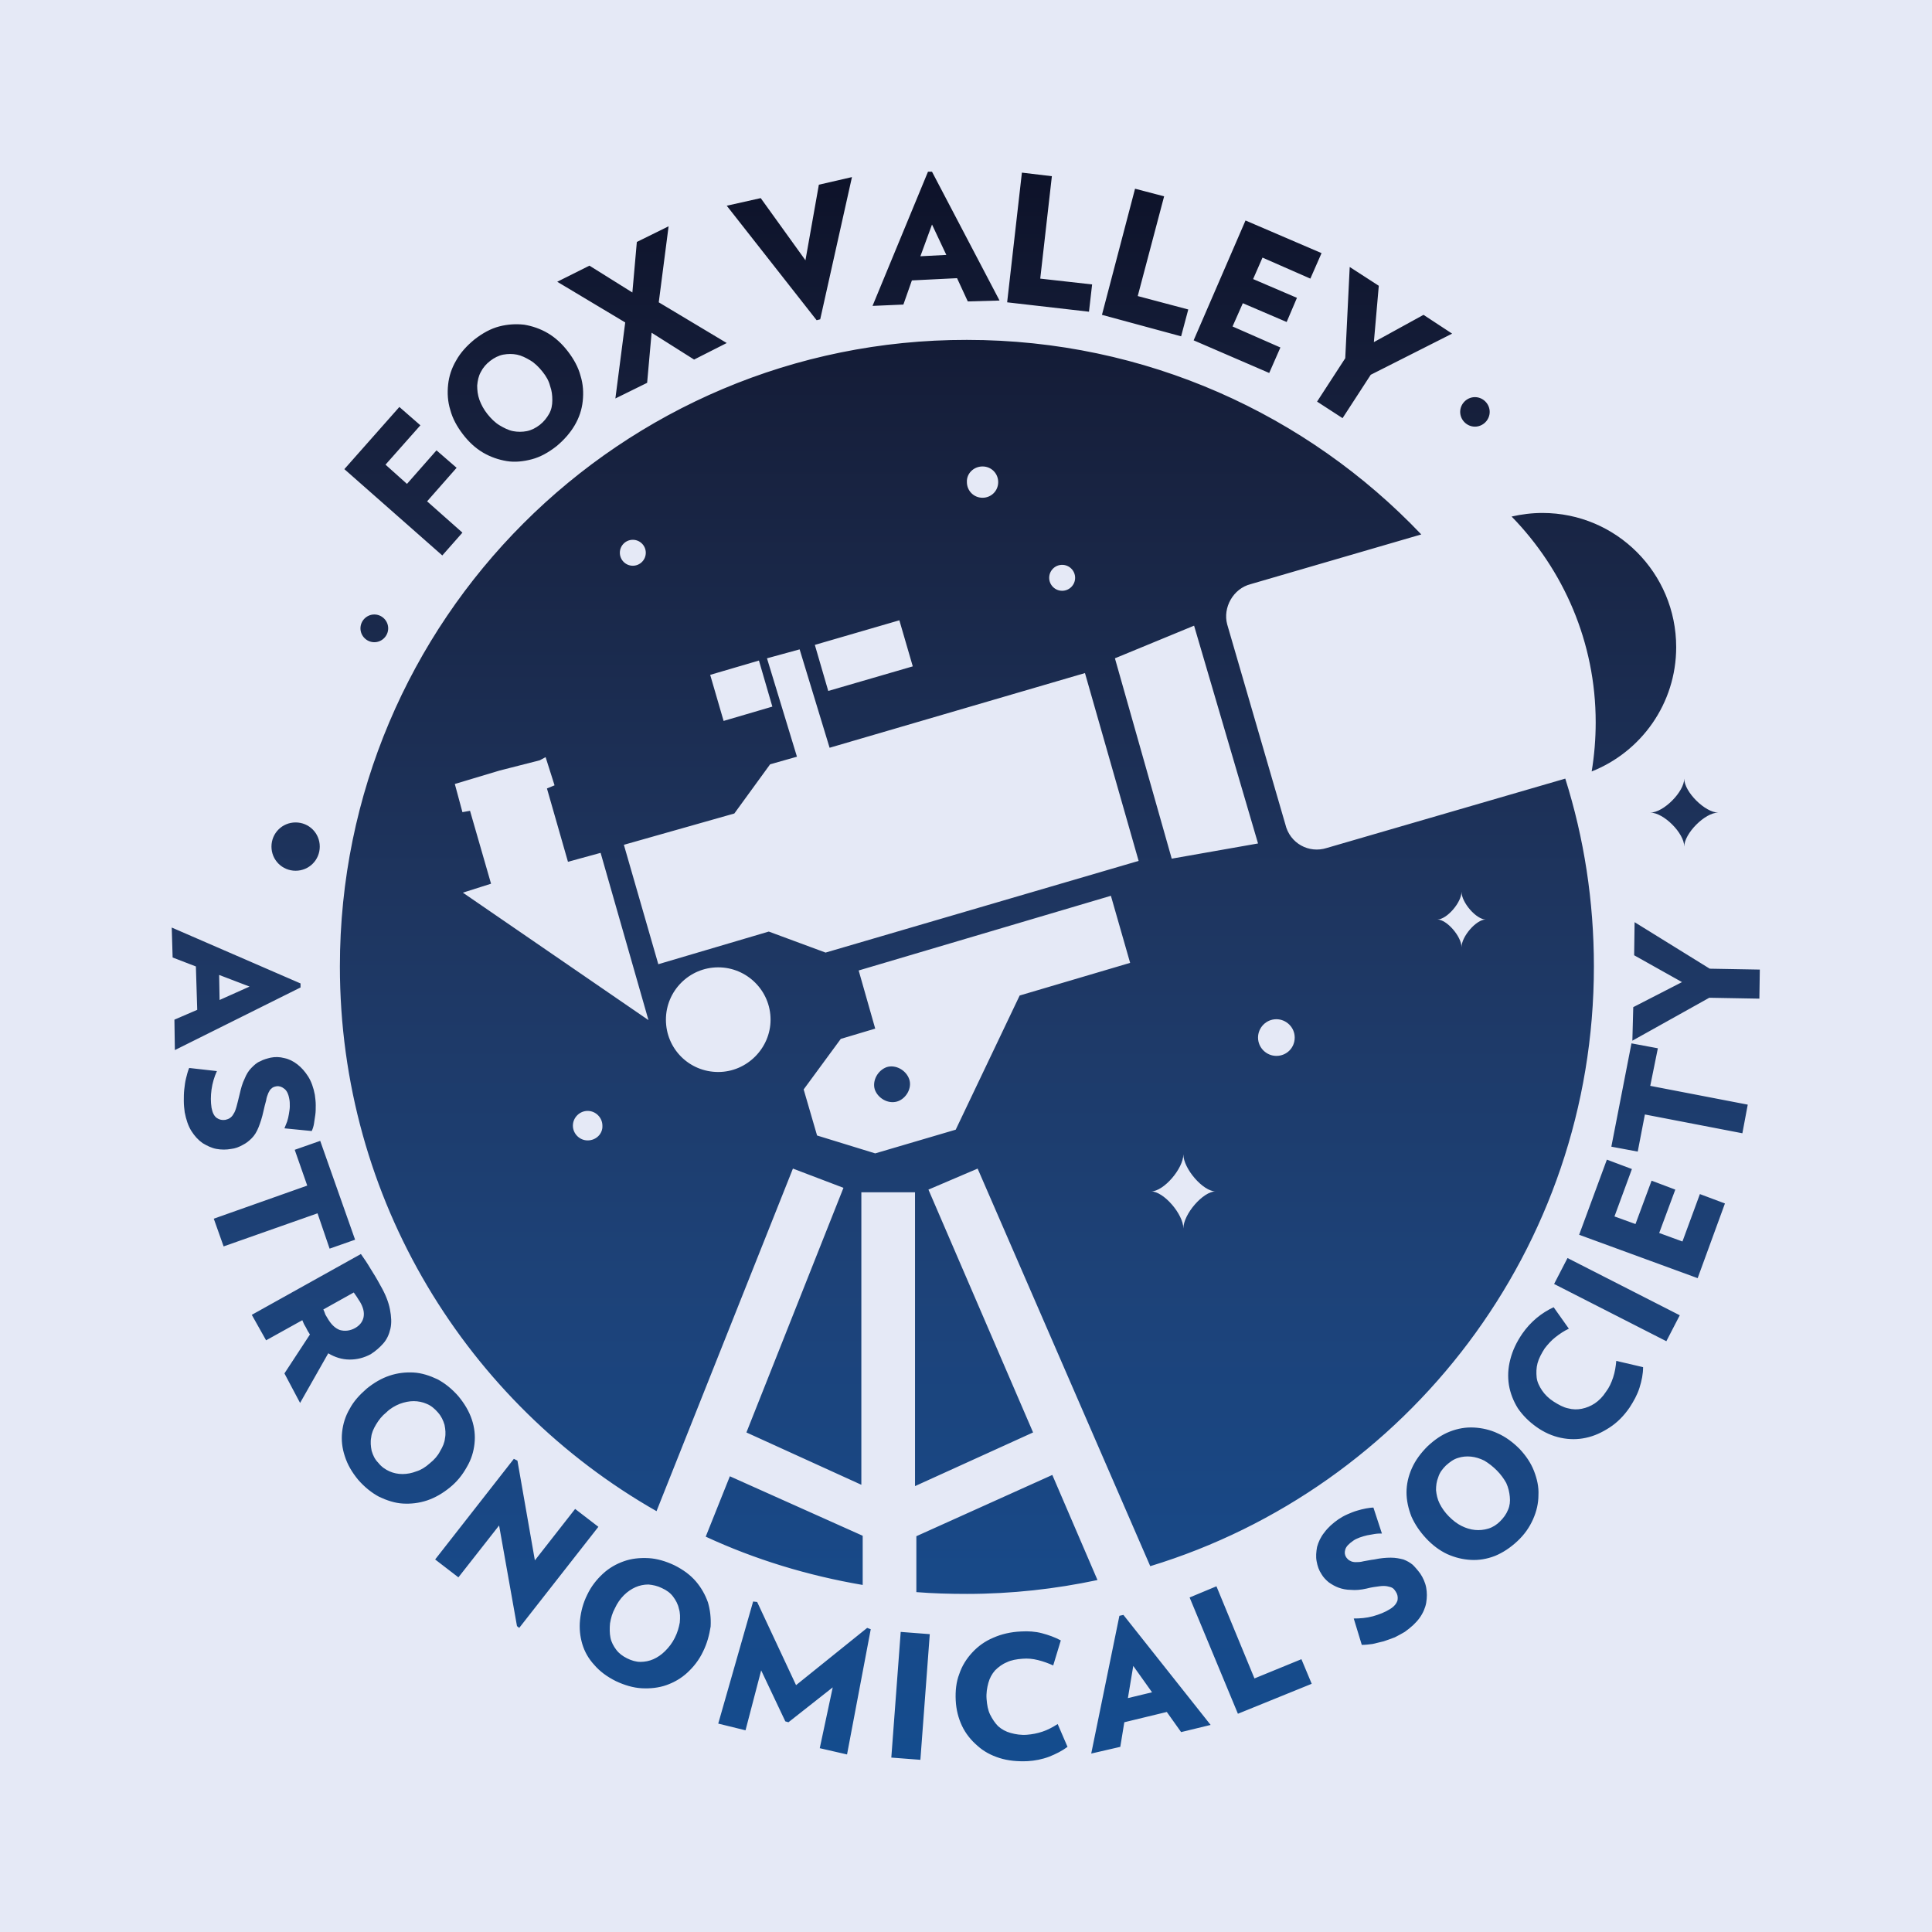 <?xml version="1.0" encoding="utf-8"?>
<!-- Generator: Adobe Illustrator 24.2.1, SVG Export Plug-In . SVG Version: 6.00 Build 0)  -->
<svg version="1.1" id="Layer_1" xmlns="http://www.w3.org/2000/svg" xmlns:xlink="http://www.w3.org/1999/xlink" x="0px" y="0px"
	 viewBox="0 0 432 432" style="enable-background:new 0 0 432 432;" xml:space="preserve">
<style type="text/css">
	.st0{fill:#E5E9F6;}
	.st1{fill:url(#SVGID_1_);}
</style>
<rect class="st0" width="432" height="432"/>
<linearGradient id="SVGID_1_" gradientUnits="userSpaceOnUse" x1="216" y1="393.728" x2="216" y2="38.272">
	<stop  offset="0" style="stop-color:#144C8E"/>
	<stop  offset="0.114" style="stop-color:#184988"/>
	<stop  offset="0.305" style="stop-color:#1D4278"/>
	<stop  offset="0.547" style="stop-color:#1E355F"/>
	<stop  offset="0.831" style="stop-color:#17213E"/>
	<stop  offset="1" style="stop-color:#0D1229"/>
</linearGradient>
<path class="st1" d="M344.9,114.7c-2.4,0-4.7,0.3-6.9,0.8c11.6,11.9,18.8,28.1,18.8,46c0,3.7-0.3,7.4-0.9,11
	c11.1-4.4,18.9-15.2,18.9-27.8C374.8,128.1,361.4,114.7,344.9,114.7z M203.3,241.3c-0.7-2-3-3.3-5-2.7c-2,0.7-3.3,3-2.7,5
	c0.7,2,3,3.3,5,2.7C202.6,245.7,204,243.3,203.3,241.3z M203.3,241.3c-0.7-2-3-3.3-5-2.7c-2,0.7-3.3,3-2.7,5c0.7,2,3,3.3,5,2.7
	C202.6,245.7,204,243.3,203.3,241.3z M203.3,241.3c-0.7-2-3-3.3-5-2.7c-2,0.7-3.3,3-2.7,5c0.7,2,3,3.3,5,2.7
	C202.6,245.7,204,243.3,203.3,241.3z M203.3,241.3c-0.7-2-3-3.3-5-2.7c-2,0.7-3.3,3-2.7,5c0.7,2,3,3.3,5,2.7
	C202.6,245.7,204,243.3,203.3,241.3z M203.3,241.3c-0.7-2-3-3.3-5-2.7c-2,0.7-3.3,3-2.7,5c0.7,2,3,3.3,5,2.7
	C202.6,245.7,204,243.3,203.3,241.3z M203.3,241.3c-0.7-2-3-3.3-5-2.7c-2,0.7-3.3,3-2.7,5c0.7,2,3,3.3,5,2.7
	C202.6,245.7,204,243.3,203.3,241.3z M203.3,241.3c-0.7-2-3-3.3-5-2.7c-2,0.7-3.3,3-2.7,5c0.7,2,3,3.3,5,2.7
	C202.6,245.7,204,243.3,203.3,241.3z M203.3,241.3c-0.7-2-3-3.3-5-2.7c-2,0.7-3.3,3-2.7,5c0.7,2,3,3.3,5,2.7
	C202.6,245.7,204,243.3,203.3,241.3z M203.3,241.3c-0.7-2-3-3.3-5-2.7c-2,0.7-3.3,3-2.7,5c0.7,2,3,3.3,5,2.7
	C202.6,245.7,204,243.3,203.3,241.3z M203.3,241.3c-0.7-2-3-3.3-5-2.7c-2,0.7-3.3,3-2.7,5c0.7,2,3,3.3,5,2.7
	C202.6,245.7,204,243.3,203.3,241.3z M203.3,241.3c-0.7-2-3-3.3-5-2.7c-2,0.7-3.3,3-2.7,5c0.7,2,3,3.3,5,2.7
	C202.6,245.7,204,243.3,203.3,241.3z M235.3,329.8l-30.4,13.7v12.5c3.7,0.3,7.5,0.4,11.3,0.4c10,0,19.8-1.1,29.2-3.1L235.3,329.8z
	 M163.2,330.1l-5.4,13.5c11,5.1,22.8,8.7,35.1,10.8v-11L163.2,330.1z M350,174.1l-53.3,15.5c-4,1.3-8.3-1-9.3-5.3l-13-44.7
	c-1-3.7,1.3-8,5.3-9l38.1-11.1c-25.5-26.8-61.6-43.5-101.6-43.5C138.8,75.9,76,138.7,76,216.1c0,52.2,28.5,97.7,70.8,121.8
	l30.5-76.6l11.3,4.3l-21.7,54.7l25.7,11.7v-65.4h12v65.7l26.4-12L207.6,266l11-4.7l38.6,88.9c57.4-17.5,99.2-71,99.2-134.1
	C356.4,201.5,354.2,187.4,350,174.1z M237.5,126.3c1.6,0,2.9,1.3,2.9,2.9c0,1.6-1.3,2.9-2.9,2.9c-1.6,0-2.9-1.3-2.9-2.9
	C234.6,127.6,235.9,126.3,237.5,126.3z M219.7,104.3c2,0,3.5,1.6,3.5,3.5c0,2-1.6,3.5-3.5,3.5c-2,0-3.5-1.6-3.5-3.5
	C216.1,105.9,217.7,104.3,219.7,104.3z M201.1,138.7l3,10.3l-18.9,5.5l-3-10.3L201.1,138.7z M169.7,147.7l3,10.3l-10.9,3.2l-3-10.3
	L169.7,147.7z M141.5,120.7c1.6,0,2.9,1.3,2.9,2.9c0,1.6-1.3,2.9-2.9,2.9c-1.6,0-2.9-1.3-2.9-2.9C138.6,122,139.9,120.7,141.5,120.7
	z M131.4,255c-1.8,0-3.3-1.5-3.3-3.3c0-1.8,1.5-3.3,3.3-3.3c1.8,0,3.3,1.5,3.3,3.3C134.8,253.5,133.3,255,131.4,255z M103.5,199.6
	l6.3-2l-4.7-16.3l-1.7,0.3l-1.7-6.3l10-3l9-2.3l1.3-0.7l2,6.3l-1.7,0.7l4.7,16.4l7.3-2l10.7,37.4L103.5,199.6z M160.6,239.7
	c-6.5,0-11.7-5.2-11.7-11.7c0-6.4,5.2-11.7,11.7-11.7c6.4,0,11.7,5.2,11.7,11.7C172.3,234.4,167,239.7,160.6,239.7z M228,222.6
	l-14.3,30l-18,5.3l-13-4l-3-10.3l8.3-11.3l7.7-2.3l-3.7-13l56.4-16.7l4.3,15L228,222.6z M184.6,213l-12.7-4.7l-24.7,7.3l-7.7-26.7
	l24.7-7l8-11l6-1.7l-6.7-22l7.3-2l6.7,22l57.1-16.7l12,42L184.6,213z M249.3,147.2l17.7-7.3l14.3,48.7L262,192L249.3,147.2z
	 M264.6,274.7c0-3.2-4.4-8.3-7.2-8.3c2.8,0,7.2-5.1,7.2-8.3c0,3.2,4.4,8.3,7.2,8.3C269,266.4,264.6,271.5,264.6,274.7z M285.4,236.1
	c-2.2,0-4.1-1.8-4.1-4.1c0-2.2,1.8-4.1,4.1-4.1c2.2,0,4.1,1.8,4.1,4.1C289.5,234.3,287.7,236.1,285.4,236.1z M326.8,211.8
	c0-2.4-3.3-6.2-5.4-6.2c2.1,0,5.4-3.8,5.4-6.2c0,2.4,3.3,6.2,5.4,6.2C330.1,205.6,326.8,209.4,326.8,211.8z M39,228l5.1-2.2
	l-0.3-9.7l-5.2-2l-0.2-6.7l28.8,12.5l0,0.9l-28.1,14L39,228z M55.8,220.6l-6.8-2.6l0.1,5.6L55.8,220.6z M51.7,256.9
	c-1.1,0.2-2.2,0.2-3.3,0c-1.1-0.2-2.1-0.7-3.1-1.3c-1-0.7-1.8-1.6-2.5-2.7c-0.7-1.1-1.2-2.6-1.5-4.2c-0.1-0.8-0.2-1.6-0.2-2.5
	c0-0.9,0-1.7,0.1-2.6c0.1-0.9,0.2-1.7,0.4-2.5c0.2-0.8,0.4-1.6,0.7-2.3l6.2,0.7c-0.6,1.3-1,2.7-1.2,4.1c-0.2,1.5-0.2,2.8,0,4.1
	c0.2,1.1,0.6,1.9,1.2,2.3c0.6,0.4,1.2,0.5,1.9,0.4c0.4-0.1,0.7-0.2,1-0.4c0.3-0.2,0.6-0.5,0.8-0.9c0.3-0.4,0.5-1,0.7-1.7
	c0.2-0.7,0.4-1.6,0.7-2.8c0.3-1.3,0.6-2.4,1.1-3.4c0.4-1,0.9-1.8,1.5-2.4c0.6-0.6,1.2-1.2,2-1.5c0.7-0.4,1.5-0.6,2.3-0.8
	c1-0.2,2-0.2,3.1,0.1c1,0.2,2,0.7,2.9,1.4c0.9,0.7,1.7,1.6,2.4,2.7c0.7,1.1,1.2,2.5,1.5,4.1c0.1,0.8,0.2,1.5,0.2,2.3
	c0,0.8,0,1.5-0.1,2.2c-0.1,0.7-0.2,1.4-0.3,2c-0.1,0.6-0.3,1.2-0.5,1.6l-6.1-0.6c0.2-0.5,0.4-1,0.6-1.5c0.2-0.6,0.3-1.1,0.4-1.7
	c0.1-0.6,0.2-1.2,0.2-1.7c0-0.6,0-1.1-0.1-1.6c-0.2-1.2-0.6-2-1.2-2.4c-0.5-0.4-1.1-0.6-1.7-0.5c-0.5,0.1-0.8,0.2-1.1,0.5
	c-0.3,0.2-0.5,0.6-0.7,1c-0.2,0.5-0.4,1-0.5,1.7c-0.2,0.7-0.4,1.5-0.6,2.4c-0.3,1.4-0.7,2.6-1.1,3.6c-0.4,1-0.9,1.8-1.5,2.4
	c-0.6,0.6-1.2,1.1-2,1.5C53.4,256.5,52.6,256.8,51.7,256.9z M71,271.3L50,278.7l-2.2-6.2l20.9-7.4l-2.8-8l5.7-2l7.8,22.1l-5.7,2
	L71,271.3z M63.6,307.1l5.7-8.7c-0.1-0.2-0.2-0.3-0.3-0.5c-0.1-0.1-0.2-0.3-0.3-0.5c-0.2-0.4-0.4-0.8-0.6-1.1
	c-0.2-0.3-0.3-0.7-0.5-1.1l-8.1,4.5l-3.2-5.7l24.4-13.6c0.7,1,1.4,2,2.1,3.2c0.7,1.1,1.5,2.4,2.3,3.9c1.1,1.9,1.8,3.7,2.1,5.3
	c0.3,1.6,0.4,3,0.1,4.3c-0.3,1.3-0.8,2.4-1.6,3.3c-0.8,0.9-1.7,1.7-2.8,2.4c-1.5,0.8-3,1.2-4.7,1.2c-1.7,0-3.3-0.5-4.8-1.4
	l-6.3,11.1L63.6,307.1z M79.5,296.9c1-0.6,1.6-1.4,1.8-2.4c0.2-1.1-0.1-2.2-0.8-3.4c-0.3-0.4-0.5-0.8-0.7-1.1
	c-0.2-0.3-0.4-0.6-0.7-1l-6.8,3.8c0.2,0.4,0.3,0.7,0.4,1c0.1,0.3,0.3,0.5,0.5,0.9c0.8,1.4,1.7,2.3,2.8,2.7
	C77.1,297.7,78.3,297.6,79.5,296.9z M100.6,332.6c-1.6,1.3-3.3,2.3-5.1,2.9c-1.8,0.6-3.6,0.8-5.4,0.7c-1.8-0.1-3.6-0.7-5.3-1.5
	c-1.7-0.9-3.3-2.2-4.7-3.8c-1.4-1.7-2.4-3.4-3-5.3c-0.6-1.8-0.8-3.6-0.6-5.4c0.2-1.8,0.7-3.5,1.7-5.2c0.9-1.7,2.2-3.1,3.8-4.5
	c1.6-1.3,3.3-2.3,5.1-2.9c1.8-0.6,3.6-0.8,5.4-0.7c1.8,0.1,3.6,0.7,5.3,1.5c1.7,0.9,3.3,2.2,4.7,3.8c1.4,1.7,2.4,3.4,3,5.2
	c0.6,1.8,0.8,3.6,0.6,5.4c-0.2,1.8-0.7,3.5-1.7,5.2C103.4,329.8,102.2,331.3,100.6,332.6z M96.1,327.2c1-0.8,1.8-1.7,2.3-2.7
	c0.6-1,1-1.9,1.1-2.9c0.2-1,0.1-2-0.1-3c-0.3-1-0.7-1.9-1.5-2.8c-0.7-0.8-1.5-1.5-2.5-1.9c-0.9-0.4-1.9-0.6-2.9-0.6
	c-1,0-2,0.2-3.1,0.6c-1,0.4-2.1,1-3,1.9c-1,0.8-1.7,1.7-2.3,2.7c-0.6,1-1,1.9-1.1,2.9c-0.2,1-0.1,2,0.1,3c0.3,1,0.7,1.9,1.5,2.7
	c0.7,0.9,1.6,1.5,2.5,1.9c0.9,0.4,1.9,0.6,2.9,0.6c1,0,2.1-0.2,3.1-0.6C94.1,328.7,95.1,328.1,96.1,327.2z M115.6,363.6l-4-22.5
	l-9.1,11.6l-5.2-4l17.6-22.5l0.8,0.4l3.9,22.3l9-11.5l5.2,4l-17.7,22.6L115.6,363.6z M157.2,369.3c-0.9,1.9-2.1,3.4-3.5,4.7
	c-1.4,1.3-3,2.2-4.7,2.8c-1.7,0.6-3.6,0.8-5.5,0.7c-1.9-0.1-3.9-0.7-5.8-1.6c-2-1-3.6-2.2-4.8-3.6c-1.3-1.4-2.2-3-2.7-4.7
	c-0.5-1.7-0.7-3.5-0.5-5.4c0.2-1.9,0.7-3.8,1.6-5.6c0.9-1.9,2.1-3.4,3.5-4.7c1.4-1.3,3-2.2,4.7-2.8c1.7-0.6,3.5-0.8,5.5-0.7
	c1.9,0.1,3.9,0.7,5.8,1.6c2,1,3.6,2.2,4.8,3.6c1.2,1.4,2.1,3,2.7,4.7c0.5,1.7,0.7,3.5,0.6,5.4C158.6,365.6,158.1,367.5,157.2,369.3z
	 M150.9,366.2c0.6-1.2,0.9-2.3,1.1-3.4c0.1-1.1,0.1-2.2-0.2-3.1c-0.2-1-0.7-1.9-1.3-2.7c-0.6-0.8-1.4-1.4-2.5-1.9
	c-1-0.5-2-0.7-3-0.8c-1,0-2,0.2-2.9,0.6c-0.9,0.4-1.8,1-2.6,1.8c-0.8,0.8-1.5,1.8-2,2.9c-0.6,1.1-0.9,2.2-1.1,3.4
	c-0.1,1.1-0.1,2.2,0.1,3.2c0.2,1,0.7,1.9,1.3,2.7c0.6,0.8,1.4,1.4,2.4,1.9c1,0.5,2,0.8,3,0.8c1,0,2-0.2,2.9-0.6
	c0.9-0.4,1.8-1,2.6-1.8C149.6,368.3,150.3,367.4,150.9,366.2z M183.3,390.9l2.9-13.6l-9.9,7.8l-0.7-0.2l-5.4-11.4l-3.5,13.4
	l-6.1-1.5l7.8-27.3l0.9,0.1l8.7,18.6l15.9-12.8l0.8,0.3l-5.3,28L183.3,390.9z M199.3,393l2.1-28.1l6.5,0.5l-2.1,28.1L199.3,393z
	 M238.7,390.6c-1.2,0.9-2.6,1.6-4.1,2.2c-1.6,0.6-3.2,0.9-4.8,1c-2.3,0.1-4.4-0.1-6.3-0.7c-1.9-0.6-3.6-1.5-5-2.8
	c-1.4-1.2-2.6-2.7-3.4-4.4c-0.8-1.7-1.3-3.6-1.4-5.7c-0.1-2.1,0.1-4.1,0.8-5.9c0.6-1.8,1.6-3.4,2.9-4.8c1.3-1.4,2.8-2.5,4.7-3.3
	c1.8-0.8,3.9-1.3,6.2-1.4c1.6-0.1,3.2,0,4.7,0.4c1.5,0.4,2.9,0.9,4.2,1.6l-1.7,5.6c-1.1-0.5-2.2-0.9-3.4-1.2
	c-1.2-0.3-2.3-0.4-3.5-0.3c-1.3,0.1-2.5,0.3-3.5,0.8c-1,0.4-1.9,1.1-2.6,1.8c-0.7,0.8-1.2,1.7-1.5,2.8c-0.3,1.1-0.5,2.3-0.4,3.6
	c0.1,1.3,0.3,2.5,0.8,3.5c0.5,1,1.1,1.9,1.8,2.6c0.8,0.7,1.7,1.2,2.8,1.5c1.1,0.3,2.3,0.5,3.6,0.4c1.2-0.1,2.3-0.3,3.5-0.7
	c1.2-0.4,2.3-1,3.4-1.7L238.7,390.6z M264.1,387.3l-3.2-4.5l-9.5,2.3l-0.9,5.5l-6.5,1.5l6.3-30.8l0.9-0.2l19.5,24.6L264.1,387.3z
	 M253.4,372.5l-1.2,7.2l5.4-1.3L253.4,372.5z M276.8,383.2L266,357.2l6-2.5l8.5,20.6l10.5-4.3l2.3,5.5L276.8,383.2z M317.6,351.9
	c0.6,0.9,1.1,2,1.3,3.1c0.2,1.1,0.2,2.2,0,3.4c-0.2,1.1-0.7,2.3-1.5,3.4c-0.8,1.1-1.9,2.1-3.3,3.1c-0.7,0.4-1.4,0.8-2.2,1.2
	c-0.8,0.3-1.6,0.6-2.5,0.9c-0.8,0.2-1.7,0.4-2.5,0.6c-0.8,0.1-1.6,0.2-2.4,0.2l-1.8-5.9c1.4,0,2.8-0.1,4.3-0.5
	c1.4-0.4,2.7-0.9,3.8-1.6c1-0.6,1.5-1.3,1.7-2c0.1-0.7,0-1.3-0.4-1.9c-0.2-0.3-0.4-0.6-0.7-0.8c-0.3-0.2-0.7-0.3-1.2-0.4
	c-0.5-0.1-1.1-0.1-1.8,0c-0.7,0.1-1.7,0.2-2.8,0.5c-1.3,0.3-2.5,0.4-3.5,0.3c-1,0-2-0.2-2.8-0.5c-0.8-0.3-1.5-0.7-2.2-1.2
	c-0.6-0.5-1.2-1.1-1.6-1.8c-0.6-0.9-0.9-1.8-1.1-2.9c-0.2-1-0.1-2.1,0.1-3.2c0.3-1.1,0.8-2.2,1.6-3.2c0.8-1.1,1.9-2.1,3.2-3
	c0.6-0.4,1.3-0.8,2-1.1c0.7-0.3,1.4-0.6,2.1-0.8c0.7-0.2,1.4-0.4,2-0.5c0.6-0.1,1.2-0.2,1.7-0.2l1.9,5.8c-0.5,0-1,0-1.6,0.1
	c-0.6,0.1-1.2,0.2-1.7,0.3s-1.1,0.3-1.7,0.5c-0.5,0.2-1,0.4-1.4,0.7c-1,0.7-1.6,1.3-1.8,2c-0.2,0.7-0.1,1.2,0.2,1.7
	c0.3,0.4,0.6,0.7,0.9,0.8c0.3,0.2,0.8,0.3,1.2,0.3c0.5,0,1.1,0,1.8-0.2c0.7-0.1,1.5-0.3,2.4-0.4c1.4-0.3,2.6-0.4,3.7-0.4
	c1.1,0,2,0.2,2.8,0.4c0.8,0.3,1.5,0.7,2.1,1.2C316.5,350.5,317.1,351.2,317.6,351.9z M339.8,324c1.4,1.5,2.5,3.1,3.2,4.9
	c0.7,1.8,1.1,3.6,1,5.4c0,1.8-0.4,3.6-1.2,5.4c-0.8,1.8-1.9,3.4-3.5,4.9c-1.6,1.5-3.3,2.6-5,3.3c-1.8,0.7-3.6,1-5.4,0.9
	c-1.8-0.1-3.5-0.5-5.3-1.3c-1.7-0.8-3.3-2-4.7-3.5c-1.4-1.5-2.5-3.1-3.3-4.9c-0.7-1.8-1.1-3.6-1.1-5.4c0-1.8,0.4-3.6,1.2-5.4
	c0.8-1.8,2-3.4,3.5-4.9c1.6-1.5,3.2-2.6,5-3.3c1.8-0.7,3.6-1,5.4-0.9c1.8,0.1,3.6,0.5,5.3,1.3C336.7,321.3,338.3,322.5,339.8,324z
	 M334.7,328.8c-0.9-0.9-1.8-1.6-2.8-2.2c-1-0.5-2-0.8-3-0.9c-1-0.1-2,0-2.9,0.3c-1,0.3-1.8,0.9-2.7,1.7c-0.8,0.8-1.4,1.6-1.7,2.6
	c-0.4,1-0.5,1.9-0.5,2.9c0.1,1,0.3,2,0.8,3c0.5,1,1.2,2,2.1,2.9c0.9,0.9,1.8,1.6,2.8,2.1s2,0.8,3,0.9c1,0.1,2,0,3-0.3
	c1-0.3,1.9-0.9,2.6-1.6c0.8-0.8,1.4-1.6,1.8-2.6c0.4-0.9,0.5-1.9,0.4-2.9c-0.1-1-0.3-2-0.8-3.1C336.3,330.7,335.6,329.7,334.7,328.8
	z M367.4,305.7c0,1.5-0.3,3-0.8,4.6c-0.5,1.6-1.3,3-2.2,4.4c-1.3,1.9-2.8,3.4-4.5,4.5c-1.7,1.1-3.4,1.9-5.3,2.3
	c-1.8,0.4-3.7,0.4-5.6,0c-1.9-0.4-3.7-1.2-5.4-2.4c-1.7-1.2-3.1-2.6-4.2-4.2c-1-1.6-1.7-3.4-2-5.2c-0.3-1.9-0.2-3.8,0.3-5.7
	c0.5-2,1.4-3.9,2.7-5.8c0.9-1.3,2-2.5,3.2-3.5c1.2-1,2.5-1.8,3.8-2.4l3.4,4.8c-1.1,0.5-2.1,1.2-3,1.9c-0.9,0.7-1.7,1.6-2.4,2.5
	c-0.7,1.1-1.3,2.2-1.6,3.3c-0.3,1.1-0.3,2.2-0.2,3.2s0.6,2,1.2,2.9c0.6,0.9,1.5,1.8,2.6,2.5c1.1,0.7,2.2,1.3,3.2,1.5
	c1.1,0.3,2.1,0.3,3.1,0.1s2-0.6,2.9-1.2c0.9-0.6,1.8-1.5,2.5-2.6c0.7-0.9,1.2-2,1.6-3.2c0.4-1.2,0.6-2.5,0.7-3.7L367.4,305.7z
	 M372.6,299.9l-25.1-12.8l3-5.8l25.1,12.8L372.6,299.9z M379.6,285.8l-26.5-9.7l6.2-16.8l5.6,2.1l-3.9,10.6l4.7,1.7l3.6-9.7l5.3,2
	l-3.6,9.7l5.2,1.9l3.9-10.6l5.6,2.1L379.6,285.8z M369,242.8l21.8,4.2l-1.2,6.4l-21.8-4.2l-1.6,8.3l-5.9-1.1l4.5-23.1l5.9,1.1
	L369,242.8z M382.3,216.6l11.2,0.2l-0.1,6.5l-11.2-0.2l-17.2,9.6l0.2-7.5l10.9-5.6l-10.7-6l0.1-7.4L382.3,216.6z M86.2,103.9
	l4.8,4.3l6.6-7.5l4.5,3.9l-6.6,7.5l7.9,7l-4.5,5.1l-21.9-19.3L89.3,91l4.7,4.1L86.2,103.9z M127,78.6c1.3,1.7,2.3,3.5,2.8,5.4
	c0.6,1.9,0.7,3.8,0.5,5.7c-0.2,1.9-0.8,3.7-1.8,5.4c-1,1.7-2.4,3.3-4.1,4.7c-1.8,1.4-3.6,2.4-5.5,2.9c-1.9,0.5-3.8,0.7-5.6,0.4
	c-1.8-0.3-3.6-0.9-5.3-1.9c-1.7-1-3.2-2.4-4.5-4.1c-1.3-1.7-2.3-3.5-2.8-5.4c-0.6-1.9-0.7-3.8-0.5-5.7c0.2-1.9,0.8-3.7,1.8-5.4
	c1-1.8,2.4-3.3,4.1-4.7c1.8-1.4,3.6-2.4,5.5-2.9c1.9-0.5,3.8-0.6,5.6-0.4c1.8,0.3,3.6,0.9,5.3,1.9C124.2,75.5,125.7,76.9,127,78.6z
	 M121.3,83.1c-0.8-1-1.7-1.9-2.7-2.5c-1-0.6-2-1.1-3-1.3c-1-0.2-2-0.2-3.1,0c-1,0.2-2,0.7-2.9,1.4c-0.9,0.7-1.6,1.5-2.1,2.5
	c-0.5,0.9-0.7,1.9-0.8,3c0,1,0.1,2.1,0.5,3.2c0.4,1.1,1,2.2,1.8,3.2c0.8,1,1.7,1.9,2.7,2.5c1,0.6,2,1.1,3,1.3c1,0.2,2.1,0.2,3.1,0
	c1-0.2,2-0.7,2.9-1.4c0.9-0.7,1.6-1.6,2.1-2.5c0.5-0.9,0.7-1.9,0.7-3c0-1.1-0.1-2.1-0.5-3.2C122.7,85.1,122.1,84.1,121.3,83.1z
	 M155.2,80.4l-9.5-6l-1,11.2l-7.1,3.5l2.2-17l-15.2-9.1l7.2-3.6l9.6,6l1-11.3l7.1-3.5l-2.2,17l15.2,9.1L155.2,80.4z M183.4,71.4
	l-0.8,0.2L162.5,46l7.6-1.7l10,13.9l3-16.9l7.4-1.7L183.4,71.4z M216.4,67.4l-2.4-5.2l-10.1,0.5l-1.9,5.4l-6.9,0.3l12.4-30l0.9,0
	l15.1,28.8L216.4,67.4z M208.4,50.2l-2.6,7.1l5.8-0.3L208.4,50.2z M225.2,67.6l3.3-29l6.7,0.8l-2.6,22.9l11.6,1.3l-0.7,6.1
	L225.2,67.6z M246.4,70.4l7.4-28.2l6.5,1.7l-5.9,22.3l11.3,3l-1.6,6L246.4,70.4z M266.9,76.1l11.6-26.8l17,7.3l-2.5,5.7l-10.7-4.7
	l-2.1,4.8l9.8,4.2l-2.3,5.4l-9.8-4.2l-2.3,5.2l10.7,4.7l-2.5,5.7L266.9,76.1z M306.5,83.8l-6.3,9.7l-5.7-3.7l6.3-9.7l1-20.4l6.5,4.2
	l-1.1,12.6l11.1-6.1l6.4,4.2L306.5,83.8z M71.5,189.3c0,3-2.4,5.4-5.4,5.4c-3,0-5.4-2.4-5.4-5.4c0-3,2.4-5.4,5.4-5.4
	C69.1,183.9,71.5,186.3,71.5,189.3z M86.8,140.5c0,1.7-1.4,3.1-3.1,3.1s-3.1-1.4-3.1-3.1s1.4-3.1,3.1-3.1S86.8,138.8,86.8,140.5z
	 M333.1,92.1c0,1.8-1.5,3.3-3.3,3.3c-1.8,0-3.3-1.5-3.3-3.3c0-1.8,1.5-3.3,3.3-3.3C331.6,88.8,333.1,90.3,333.1,92.1z M369,181.7
	c3,0,7.6-4.7,7.6-7.6c0,3,4.7,7.6,7.6,7.6c-3,0-7.6,4.7-7.6,7.6C376.6,186.3,372,181.7,369,181.7z"/>
</svg>
